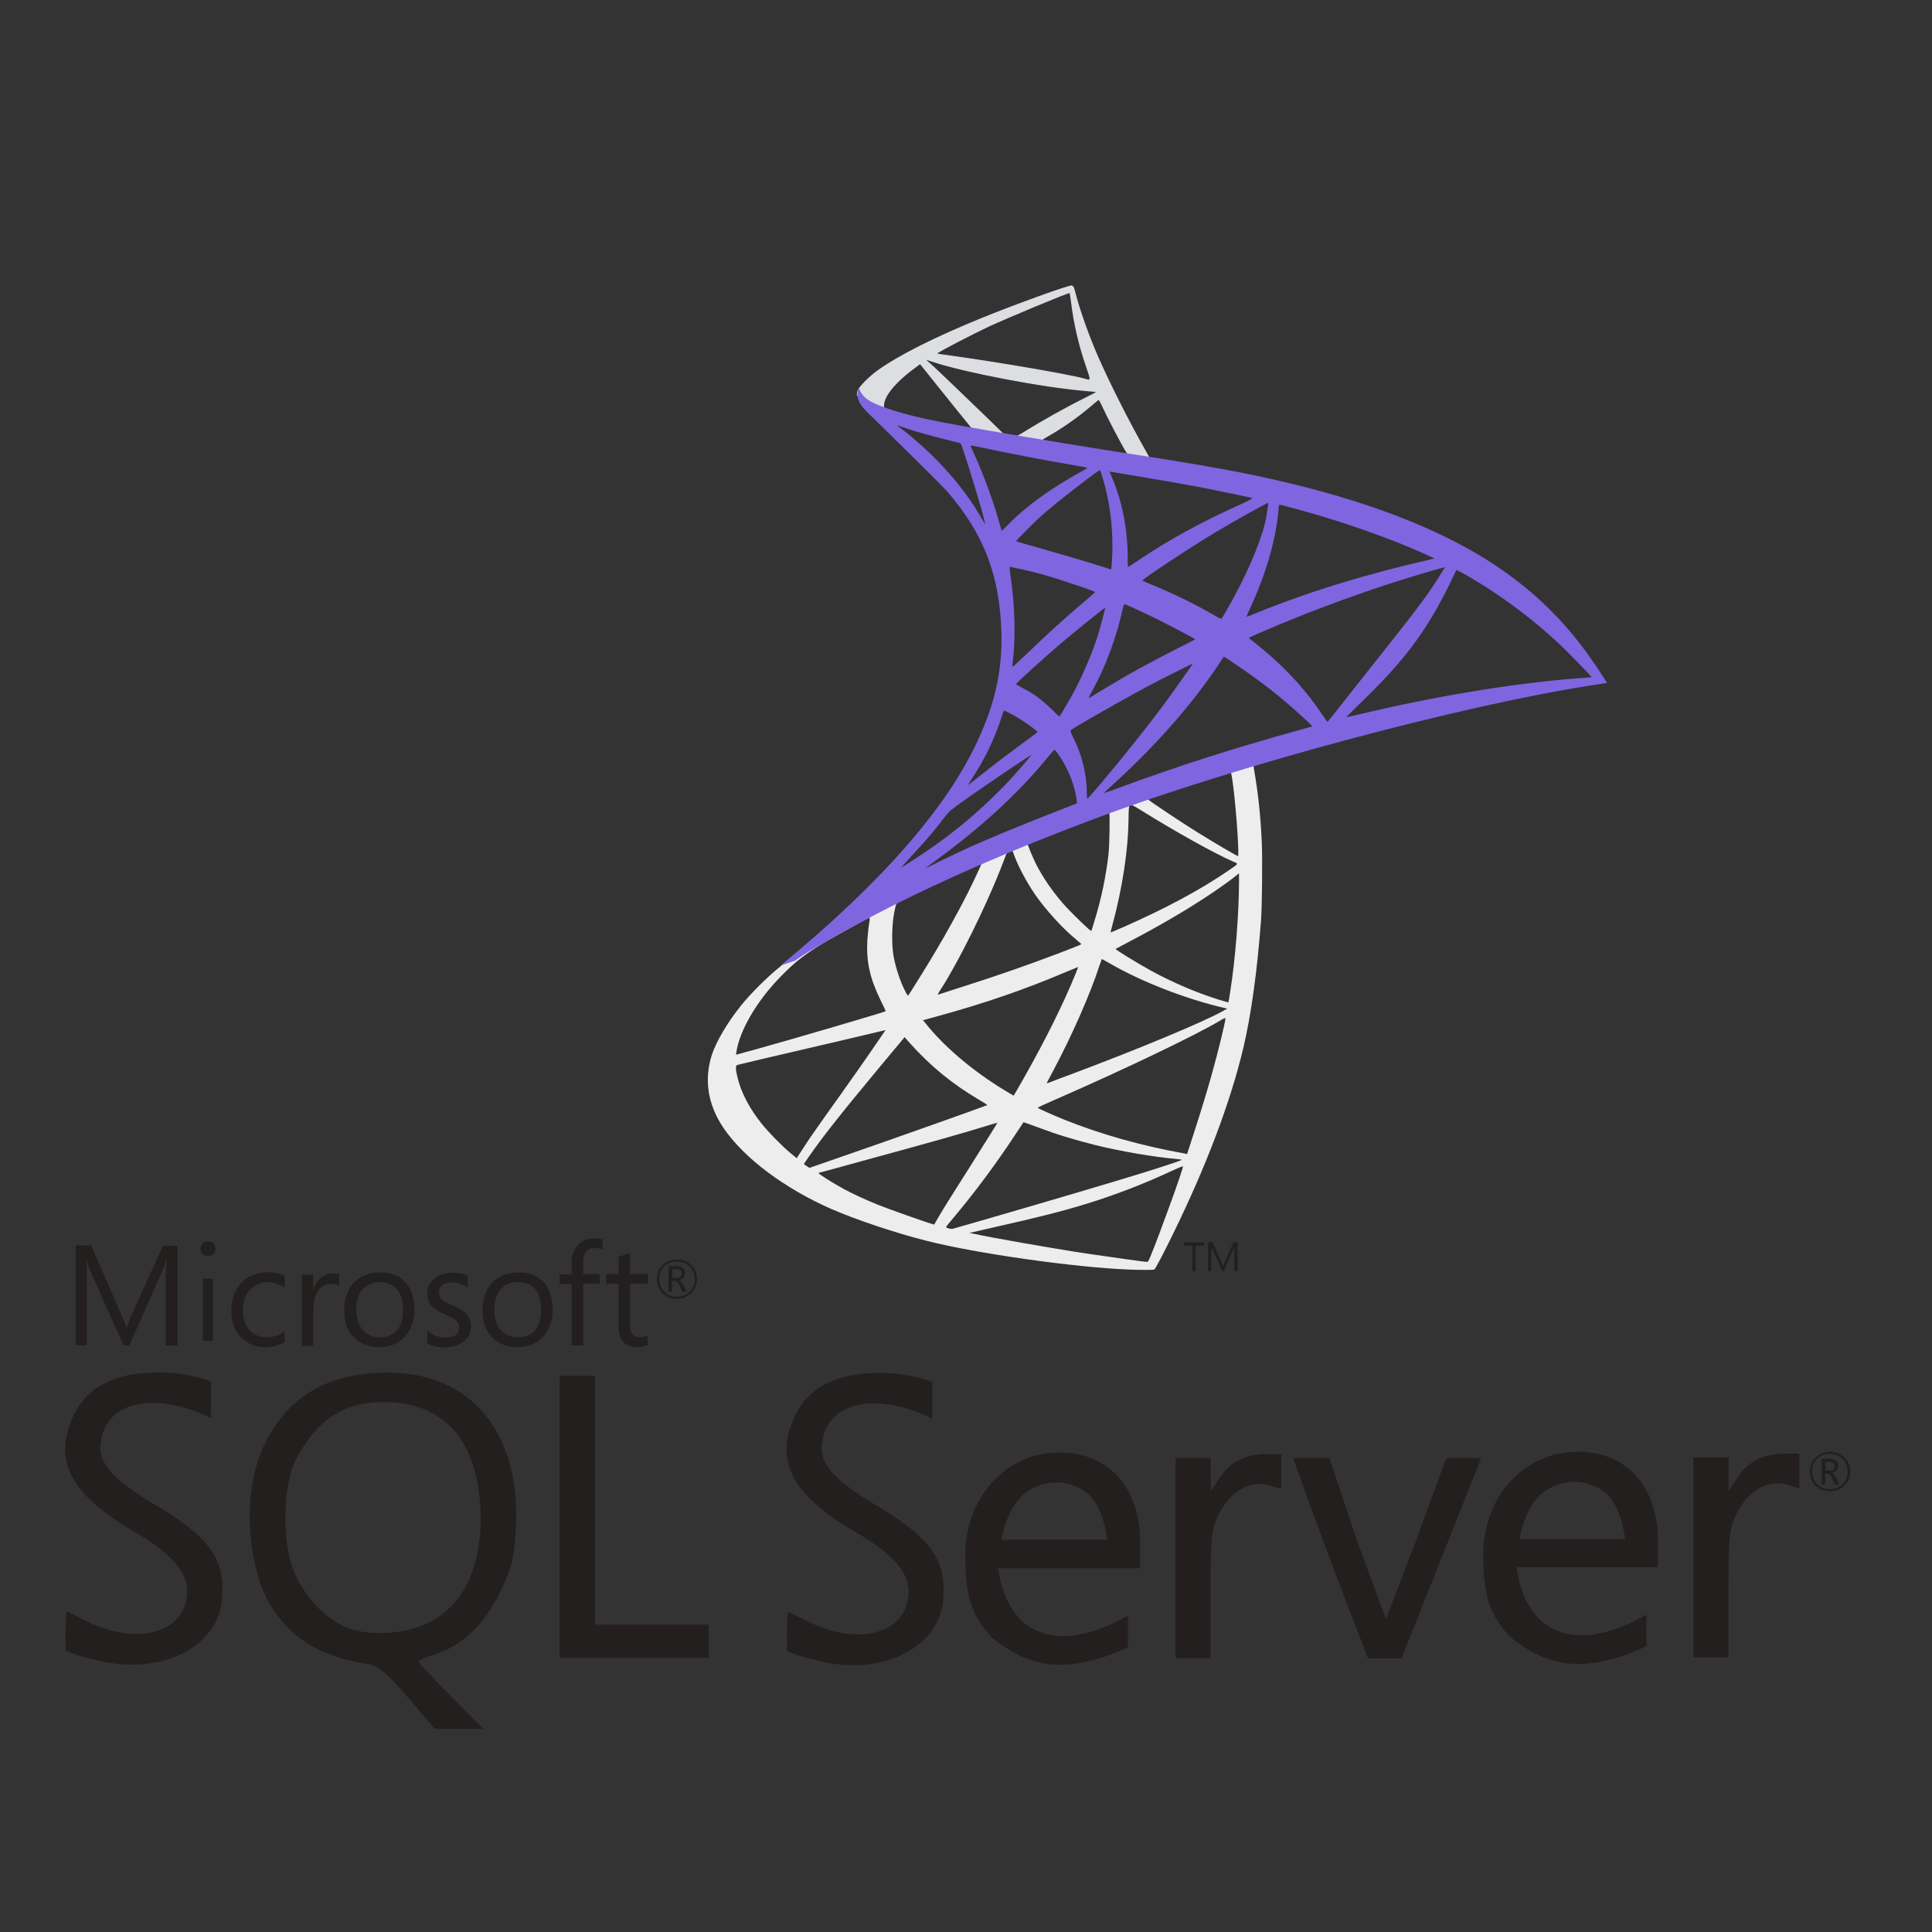 <svg width="114" height="114" viewBox="0 0 114 114" fill="none" xmlns="http://www.w3.org/2000/svg">
<rect x="0" y="0" width="114" height="114" fill="#333333" stroke="none"/>
<path d="M75.26 43.96L63.63 47.76L53.51 52.23L50.68 52.98C49.96 53.67 49.2 54.36 48.39 55.06C47.49 55.83 46.66 56.54 46.02 57.05C45.31 57.61 44.25 58.67 43.72 59.34C42.92 60.34 42.29 61.41 42.01 62.22C41.53 63.7 41.76 65.19 42.7 66.57C43.9 68.33 46.28 70.12 49.06 71.34C50.48 71.96 52.86 72.76 54.65 73.21C57.63 73.97 63.4 74.78 66.57 74.91C67.21 74.94 68.07 74.94 68.11 74.91C68.18 74.87 68.67 73.93 69.24 72.76C71.19 68.78 72.6 65.04 73.36 61.85C73.82 59.92 74.18 57.34 74.41 54.29C74.47 53.44 74.5 50.58 74.45 49.61C74.37 48.03 74.23 46.74 74.01 45.49C73.97 45.31 73.97 45.14 73.98 45.13C74.02 45.1 74.12 45.07 75.55 44.66L75.26 43.97V43.96ZM72.6 45.51C72.71 45.51 72.99 48.21 73.06 49.92C73.08 50.28 73.06 50.52 73.06 50.52C72.99 50.52 71.57 49.68 70.56 49.05C69.68 48.5 68.01 47.39 67.75 47.18C67.66 47.12 67.67 47.11 68.39 46.86C69.61 46.45 72.51 45.51 72.61 45.51H72.6ZM66.68 47.47C66.76 47.47 66.96 47.58 67.44 47.88C69.25 49.01 71.71 50.39 72.77 50.84C73.1 50.98 73.13 50.93 72.38 51.44C70.78 52.53 68.78 53.6 66.34 54.68C65.91 54.87 65.55 55.02 65.54 55.02C65.52 55.02 65.58 54.8 65.65 54.54C66.24 52.35 66.57 50.13 66.59 48.36C66.59 47.773 66.62 47.47 66.68 47.45V47.47ZM65.45 47.93C65.5 47.98 65.47 49.95 65.4 50.49C65.24 51.77 65 52.97 64.59 54.31C64.49 54.64 64.41 54.91 64.39 54.93C64.35 54.97 63.15 53.8 62.75 53.34C62.06 52.55 61.53 51.76 61.13 50.98C60.93 50.58 60.61 49.81 60.64 49.78C60.78 49.68 65.41 47.89 65.45 47.92V47.93ZM59.7 50.19C59.7 50.19 59.72 50.19 59.73 50.19C59.75 50.21 59.81 50.35 59.86 50.51C60.14 51.27 60.77 52.4 61.32 53.12C61.92 53.91 62.7 54.76 63.35 55.31C63.56 55.49 63.75 55.65 63.78 55.68C63.83 55.73 63.85 55.72 62.42 56.27C60.76 56.9 58.95 57.54 56.87 58.2C56.37 58.36 55.88 58.52 55.38 58.68C55.3 58.71 55.33 58.66 55.56 58.3C56.59 56.69 58.15 53.53 59.03 51.3C59.18 50.91 59.33 50.53 59.36 50.44C59.4 50.32 59.44 50.27 59.55 50.21C59.61 50.19 59.67 50.17 59.7 50.17V50.19ZM57.94 50.92C57.94 50.92 57.52 51.88 57.08 52.74C56.23 54.4 55.3 56.04 54.05 58.02C53.84 58.36 53.64 58.68 53.61 58.71C53.57 58.77 53.55 58.75 53.41 58.48C53.11 57.89 52.86 57.13 52.73 56.44C52.6 55.75 52.62 54.56 52.77 53.82C52.88 53.27 52.88 53.28 53.14 53.15C54.27 52.58 57.91 50.87 57.94 50.91V50.92ZM73.11 51.54V51.91C73.11 53.87 72.9 56.56 72.59 58.52C72.54 58.86 72.49 59.14 72.48 59.15C72.48 59.15 72.23 59.08 71.93 58.99C70.61 58.58 69.18 57.97 67.89 57.26C67.04 56.79 65.8 56.03 65.83 55.99C65.83 55.99 66.21 55.79 66.64 55.56C68.36 54.66 70.02 53.7 71.45 52.74C71.99 52.38 72.8 51.8 72.97 51.64L73.11 51.53V51.54ZM51.31 54.14C51.31 54.14 51.34 54.21 51.28 54.53C51.24 54.76 51.2 55.18 51.18 55.47C51.11 56.75 51.32 57.7 51.95 59C52.13 59.36 52.27 59.66 52.26 59.67C52.2 59.72 46.38 61.43 44.55 61.93C44 62.08 43.53 62.21 43.49 62.22C43.43 62.24 43.42 62.22 43.45 62.08C43.65 60.79 44.64 59.1 46.01 57.68C46.92 56.73 47.65 56.18 48.9 55.46C49.8 54.95 51.18 54.19 51.28 54.15C51.28 54.15 51.28 54.15 51.3 54.15L51.31 54.14ZM65.02 56.59C65.02 56.59 65.24 56.7 65.49 56.85C67.37 57.94 69.99 58.95 72.22 59.47L72.42 59.51L72.14 59.67C70.97 60.32 67.13 61.92 63.2 63.39C62.63 63.6 62.07 63.81 61.96 63.86C61.85 63.9 61.76 63.93 61.76 63.92C61.76 63.91 61.92 63.6 62.12 63.23C63.22 61.17 64.33 58.67 64.89 56.93C64.96 56.76 65 56.61 65.01 56.6L65.02 56.59ZM63.62 57.05C63.62 57.05 63.56 57.24 63.47 57.45C62.71 59.31 61.7 61.33 60.42 63.6C60.09 64.18 59.82 64.65 59.81 64.65C59.8 64.65 59.54 64.49 59.22 64.3C57.36 63.16 55.7 61.75 54.62 60.39L54.46 60.2L55.26 59.98C58.13 59.2 60.56 58.35 62.98 57.32C63.32 57.18 63.6 57.06 63.61 57.06L63.62 57.05ZM72.31 60.08C72.31 60.28 71.87 62.09 71.5 63.4C71.19 64.5 70.93 65.36 70.44 66.88C70.23 67.55 70.04 68.1 70.04 68.1C70.04 68.1 69.98 68.1 69.93 68.07C67.32 67.6 64.98 66.94 62.78 66.06C62.16 65.81 61.29 65.42 61.23 65.37C61.21 65.35 61.74 65.11 62.41 64.82C66.41 63.07 70.56 61.08 71.98 60.23C72.15 60.12 72.28 60.07 72.31 60.07V60.08ZM52.26 60.77C52.26 60.77 51.16 62.4 49.6 64.59C49.05 65.35 48.42 66.25 48.18 66.59C47.94 66.92 47.58 67.45 47.38 67.77L47.01 68.34L46.61 68.01C46.14 67.62 45.34 66.8 44.97 66.34C44.21 65.4 43.7 64.41 43.5 63.5C43.4 63.08 43.4 62.87 43.5 62.84C43.63 62.8 45.98 62.25 48.18 61.74C49.4 61.46 50.82 61.12 51.33 61C51.84 60.88 52.25 60.78 52.26 60.78V60.77ZM53.38 61.2L53.66 61.52C54.93 62.94 56.22 63.98 57.78 64.9C58.06 65.06 58.27 65.2 58.25 65.21C58.19 65.25 52.82 67.16 50.33 68.02C48.93 68.51 47.78 68.91 47.77 68.91C47.76 68.91 47.68 68.86 47.59 68.8L47.43 68.69L47.68 68.32C48.51 67.12 49.54 65.81 51.8 63.09L53.36 61.22L53.38 61.2ZM60.4 66.22C60.4 66.22 60.8 66.35 61.27 66.53C62.41 66.96 63.32 67.23 64.53 67.54C66.02 67.92 68.19 68.29 69.46 68.39C69.65 68.41 69.76 68.43 69.72 68.45C69.66 68.49 68.37 68.92 67.42 69.21C65.91 69.68 61.29 71.05 57.53 72.13C56.84 72.33 56.24 72.5 56.2 72.51C56.11 72.53 55.82 72.45 55.82 72.41C55.82 72.39 56.03 72.12 56.29 71.82C57.56 70.31 58.81 68.62 59.86 67.02C60.15 66.58 60.4 66.22 60.4 66.21V66.22ZM58.85 66.26C58.85 66.26 58.23 67.27 57.14 68.99C56.67 69.72 56.16 70.55 55.97 70.84C55.79 71.12 55.53 71.56 55.38 71.81L55.12 72.26L54.99 72.22C54.67 72.13 52.45 71.35 51.86 71.11C51.13 70.82 50.37 70.47 49.81 70.17C49.11 69.79 48.23 69.23 48.3 69.21C48.32 69.21 49.52 68.88 50.97 68.48C54.82 67.43 56.96 66.83 58.36 66.39C58.62 66.31 58.83 66.25 58.84 66.26H58.85ZM69.8 68.83C69.84 68.92 68.41 72.87 67.89 74.12C67.78 74.4 67.73 74.47 67.67 74.46C67.52 74.46 65.45 74.16 64.2 73.98C62.01 73.65 58.34 73 57.41 72.79L57.2 72.75L58.51 72.45C61.32 71.82 62.68 71.47 64.05 71.05C65.78 70.52 67.5 69.86 69.23 69.05C69.5 68.93 69.73 68.83 69.79 68.82L69.8 68.83Z" fill="url(#paint0_linear_350_527)"/>
<path d="M63.26 16.84C63.07 16.81 59.95 17.94 57.93 18.76C55.21 19.87 53.1 20.92 51.8 21.84C51.32 22.18 50.71 22.79 50.61 23.03C50.57 23.12 50.56 23.22 50.56 23.33L51.74 24.45L54.54 25.35L61.21 26.55L68.84 27.86L68.92 27.2C68.92 27.2 68.88 27.2 68.85 27.2L67.85 27.04L67.65 26.68C66.61 24.85 65.47 22.58 64.8 21.05C64.28 19.86 63.79 18.49 63.52 17.51C63.37 16.91 63.35 16.88 63.26 16.87V16.84ZM63.12 17.29C63.12 17.29 63.16 17.55 63.2 17.84C63.35 19.07 63.62 20.26 64.05 21.54C64.38 22.51 64.38 22.45 64 22.34C63.1 22.09 59.09 21.4 56.17 20.99C55.7 20.93 55.31 20.87 55.31 20.86C55.27 20.82 57.41 19.71 58.35 19.27C59.55 18.72 62.86 17.34 63.11 17.29H63.12ZM54.65 21.23L54.99 21.34C56.85 21.97 61.54 22.87 64.13 23.08C64.42 23.11 64.67 23.13 64.68 23.13C64.68 23.13 64.44 23.27 64.13 23.42C62.88 24.04 61.51 24.81 60.56 25.4C60.28 25.58 60.02 25.72 59.99 25.72C59.96 25.72 59.77 25.68 59.58 25.66L59.23 25.61L58.35 24.75C56.8 23.25 55.59 22.09 55.12 21.65L54.66 21.24L54.65 21.23ZM54.3 21.5L55.54 23.05C56.22 23.9 56.9 24.74 57.05 24.92C57.2 25.1 57.32 25.25 57.31 25.26C57.27 25.29 55.52 24.94 54.58 24.73C53.62 24.51 53.23 24.4 52.64 24.22L52.16 24.06V23.94C52.16 23.35 52.92 22.47 54.18 21.57L54.29 21.49L54.3 21.5ZM64.83 23.61C64.83 23.61 64.91 23.69 65.01 23.93C65.31 24.59 66.24 26.37 66.47 26.71C66.54 26.82 66.66 26.83 65.42 26.63C62.44 26.15 61.48 25.99 61.48 25.97C61.48 25.97 61.57 25.9 61.68 25.84C62.6 25.33 63.54 24.68 64.36 23.98C64.56 23.81 64.75 23.65 64.78 23.63C64.78 23.61 64.81 23.6 64.82 23.61H64.83Z" fill="url(#paint1_linear_350_527)"/>
<path d="M50.68 22.9C50.68 22.9 50.49 23.21 50.68 23.67C50.79 23.95 51.13 24.29 51.51 24.65C51.51 24.65 55.42 28.47 55.9 29.01C58.06 31.51 59 33.97 59.09 37.36C59.14 39.54 58.73 41.46 57.7 43.68C55.87 47.67 52.01 52.08 46.06 56.97L46.93 56.68C47.49 56.26 48.26 55.81 50.05 54.82C54.19 52.55 58.85 50.47 64.57 48.32C72.8 45.22 86.33 41.6 94.03 40.42L94.83 40.3L94.71 40.11C94.01 39.02 93.52 38.34 92.94 37.62C91.25 35.53 89.2 33.83 86.7 32.42C83.25 30.49 78.8 28.99 73.15 27.87C72.09 27.66 69.75 27.25 67.85 26.96C63.82 26.34 61.22 25.9 58.35 25.41C57.32 25.23 55.78 24.97 54.76 24.75C54.23 24.64 53.22 24.4 52.43 24.13C51.8 23.88 50.88 23.64 50.69 22.89L50.68 22.9ZM52.95 25.1C52.95 25.1 53.1 25.14 53.28 25.21C53.61 25.32 54.04 25.46 54.55 25.6C54.94 25.71 55.32 25.81 55.71 25.91C56.24 26.04 56.68 26.16 56.69 26.16C56.75 26.22 57.64 29.06 57.94 30.15C58.05 30.56 58.14 30.91 58.13 30.91C58.13 30.91 58.02 30.77 57.91 30.57C56.88 28.76 55.25 26.92 53.37 25.44C53.12 25.26 52.94 25.11 52.94 25.1H52.95ZM57.28 26.29C57.28 26.29 57.52 26.32 57.75 26.37C59.24 26.7 61.93 27.21 63.64 27.5C63.93 27.54 64.16 27.6 64.16 27.61C64.16 27.62 64.05 27.69 63.92 27.76C63.63 27.91 62.46 28.6 62.07 28.87C61.09 29.52 60.21 30.22 59.58 30.86C59.33 31.12 59.11 31.33 59.11 31.33C59.11 31.33 59.06 31.18 59.01 31C58.69 29.78 58.03 27.97 57.44 26.69C57.34 26.49 57.26 26.3 57.26 26.29H57.28ZM64.89 27.74C64.94 27.76 65.03 28.06 65.21 28.72C65.54 29.99 65.68 31.42 65.63 32.75C65.61 33.12 65.59 33.46 65.58 33.51L65.55 33.6L65.09 33.45C64.15 33.15 62.62 32.7 61.31 32.33C60.56 32.13 59.96 31.94 59.96 31.93C59.96 31.88 61.05 30.79 61.52 30.37C62.41 29.59 64.82 27.72 64.9 27.75L64.89 27.74ZM65.5 27.83C65.5 27.83 69.14 28.43 70.78 28.74C72 28.98 73.78 29.35 73.88 29.39C73.93 29.41 73.75 29.51 73.16 29.78C70.84 30.83 69.12 31.77 67.4 32.91C66.95 33.21 66.57 33.46 66.56 33.46C66.55 33.46 66.54 33.21 66.54 32.9C66.54 31.23 66.21 29.54 65.59 28.12C65.53 27.98 65.48 27.85 65.48 27.84L65.5 27.83ZM74.84 29.68C74.84 29.68 74.75 30.42 74.65 30.84C74.33 32.15 73.48 34.09 72.43 35.92C72.25 36.25 72.08 36.51 72.06 36.52C72.04 36.52 71.81 36.4 71.53 36.24C70.51 35.64 69.35 35.08 68.08 34.55C67.73 34.4 67.42 34.28 67.41 34.26C67.35 34.21 70.18 32.33 71.67 31.44C72.86 30.72 74.79 29.65 74.83 29.68H74.84ZM75.51 29.78C75.59 29.78 77.19 30.22 78.02 30.47C80.09 31.09 82.46 31.96 84.01 32.66L84.65 32.95L84.2 33.06C80.42 33.93 77.18 34.93 74.06 36.2C73.81 36.31 73.58 36.39 73.56 36.39C73.54 36.39 73.63 36.19 73.74 35.94C74.68 33.94 75.29 31.86 75.44 30.08C75.44 29.91 75.48 29.78 75.5 29.78H75.51ZM59.58 33.44C59.58 33.44 60.83 33.7 61.49 33.89C62.49 34.17 64.62 34.88 64.62 34.94C64.62 34.94 64.38 35.15 64.1 35.4C62.95 36.36 61.84 37.37 60.51 38.65C60.11 39.03 59.78 39.34 59.76 39.34C59.74 39.34 59.73 39.29 59.74 39.22C59.94 37.74 59.9 35.84 59.62 33.92C59.59 33.67 59.57 33.46 59.58 33.45V33.44ZM85.26 33.47C85.26 33.47 84.7 34.4 84.33 34.92C83.8 35.68 83.03 36.68 81.28 38.88C80.36 40.04 79.32 41.35 78.98 41.79C78.63 42.23 78.34 42.6 78.33 42.6C78.32 42.6 78.21 42.44 78.08 42.25C77.1 40.77 75.92 39.48 74.52 38.32C74.26 38.1 73.97 37.86 73.87 37.79C73.77 37.72 73.69 37.65 73.69 37.64C73.69 37.61 75.18 36.97 76.32 36.51C78.31 35.7 81.01 34.73 83.05 34.11C84.11 33.78 85.25 33.45 85.27 33.47H85.26ZM85.94 33.64C85.94 33.64 86.19 33.74 86.44 33.89C88.58 35.11 90.67 36.69 92.32 38.3C92.79 38.76 93.94 39.95 93.92 39.96C93.92 39.96 93.52 40 93.04 40.03C89.34 40.31 84.6 41.09 80.04 42.19C79.73 42.26 79.46 42.32 79.44 42.32C79.42 42.32 79.77 41.98 80.2 41.56C82.87 38.98 84.1 37.36 85.54 34.46C85.74 34.03 85.92 33.66 85.94 33.63V33.64ZM66.36 35.65C66.48 35.68 67.63 36.21 68.49 36.64C69.28 37.04 70.47 37.67 70.53 37.72C70.53 37.72 70.12 37.95 69.6 38.2C67.95 39.03 66.53 39.81 65.05 40.71C64.63 40.97 64.28 41.18 64.27 41.18C64.23 41.18 64.24 41.14 64.48 40.71C65.27 39.27 65.9 37.54 66.26 35.87C66.3 35.74 66.33 35.65 66.36 35.65ZM65.22 35.86C65.22 35.86 64.95 36.97 64.76 37.56C64.4 38.68 63.79 40.07 63.2 41.13C63.06 41.38 62.85 41.74 62.73 41.94L62.51 42.29L62.02 41.82C61.45 41.27 60.98 40.92 60.38 40.62C60.14 40.5 59.96 40.39 59.96 40.37C59.96 40.3 61.46 38.94 62.62 37.95C63.45 37.24 65.19 35.84 65.21 35.87L65.22 35.86ZM72.21 38.74L72.64 39.02C73.62 39.66 74.79 40.51 75.67 41.26C76.17 41.67 77.14 42.54 77.33 42.75L77.44 42.86L76.73 43.06C72.7 44.18 69.59 45.17 65.96 46.51C65.56 46.66 65.21 46.78 65.19 46.78C65.14 46.78 65.09 46.82 66 45.99C68.32 43.85 70.38 41.5 71.91 39.2L72.22 38.73L72.21 38.74ZM70.37 39.19C70.37 39.19 69.18 40.9 68.46 41.86C67.6 43 66.07 44.92 65.01 46.17C64.57 46.69 64.19 47.12 64.17 47.13C64.14 47.13 64.13 47.01 64.13 46.8C64.13 45.74 63.86 44.6 63.38 43.63C63.18 43.23 63.14 43.13 63.19 43.08C63.36 42.93 65.92 41.47 67.53 40.6C68.62 40.02 70.33 39.16 70.35 39.18L70.37 39.19ZM59.25 41.92C59.25 41.92 59.48 42.03 59.71 42.15C60.27 42.46 60.77 42.8 61.22 43.17C61.24 43.19 61.01 43.37 60.71 43.59C59.87 44.19 58.61 45.15 57.87 45.74C57.1 46.36 57.07 46.37 57.16 46.24C57.74 45.35 58.03 44.85 58.34 44.21C58.61 43.64 58.89 42.96 59.08 42.37C59.15 42.12 59.24 41.92 59.26 41.92H59.25ZM62.22 44.24C62.22 44.24 62.32 44.31 62.55 44.66C63.05 45.41 63.44 46.41 63.53 47.22L63.55 47.4L62.35 47.87C60.2 48.71 58.21 49.53 56.86 50.15C56.48 50.33 55.82 50.64 55.39 50.85C54.96 51.07 54.61 51.24 54.61 51.23C54.61 51.22 54.88 51.02 55.22 50.77C57.85 48.86 60.13 46.77 61.83 44.68C62.01 44.46 62.18 44.26 62.2 44.25H62.22V44.24ZM60.85 44.57C60.85 44.57 59.88 45.74 59.2 46.43C57.5 48.16 55.82 49.52 53.74 50.84C53.48 51.01 53.24 51.16 53.21 51.17C53.15 51.21 53.23 51.12 54.14 50.12C54.72 49.5 55.16 48.97 55.66 48.32C55.99 47.89 56.06 47.83 56.54 47.48C57.83 46.55 60.81 44.53 60.85 44.56V44.57Z" fill="#8065E0"/>
<path d="M22.78 80.98C22.62 80.98 22.46 81 22.29 81C19.01 81.17 16.8 82.62 15.51 85.43C14.41 87.98 14.53 91.3 15.52 93.87C16.68 96.37 18.55 97.69 21.68 98.19C22.34 98.3 22.78 98.66 24.07 100.16L25.65 102.01H28.51L26.61 100.09C25.56 99.04 24.71 98.12 24.71 98.04C24.71 97.96 25.11 97.78 25.6 97.64C27.2 97.15 28.54 95.92 29.47 94.02C30.22 92.49 30.33 92.02 30.44 90.13C30.72 84.48 27.75 80.95 22.79 80.99L22.78 80.98ZM25.29 95.75C23.9 96.42 21.88 96.56 20.56 96.07C19.2 95.57 17.88 94.15 17.28 92.55C16.62 90.8 16.71 87.57 17.47 86.11C18.68 83.79 20.29 82.73 22.63 82.73C26.11 82.73 28.08 84.86 28.34 88.86C28.54 92.2 27.43 94.71 25.28 95.75H25.29ZM74.67 85.8C73.47 85.8 72.55 86.29 71.93 87.24L71.44 88V86.03H69.36V97.84H71.43V94.07C71.43 90.62 71.47 90.22 71.96 89.27C72.62 87.98 73.77 87.33 74.87 87.64L75.61 87.86V85.81H74.65L74.67 85.8ZM62.48 85.7C62.07 85.7 61.64 85.75 61.21 85.85C58.43 86.58 56.87 89.23 56.96 91.97C56.96 94.26 57.4 95.41 58.51 96.61C60.77 98.47 62.82 98.62 65.58 97.62C66.05 97.42 66.56 97.19 66.56 97.19V95.33L65.58 95.84C63.34 96.81 61.66 96.81 60.31 95.67C59.45 94.79 59.07 93.74 58.9 92.54H67.27V90.95C67.27 87.71 65.32 85.66 62.47 85.71L62.48 85.7ZM59.09 90.87C59.09 90.87 59.4 88.85 60.55 88.05C61.1 87.66 61.74 87.47 62.35 87.47C62.96 87.47 63.59 87.67 64.1 88.06C65.15 88.87 65.33 90.85 65.33 90.85H59.09V90.87ZM9.06 88.74C6.81 87.38 5.81 86.39 5.93 85.24C6.28 82.03 10.24 82.48 12.44 83.69L12.46 81.53C12.46 81.53 11.25 81 9.51 80.98C6.84 80.94 5.12 81.81 4.31 83.59C3.12 86.22 4.17 88.2 7.97 90.41C10.1 91.65 11.04 92.73 11.04 93.9C11.04 96.33 8.11 97.17 5.1 95.65C4.48 95.34 3.95 95.08 3.93 95.08C3.82 95.77 3.88 97.41 3.88 97.41C3.88 97.41 4.81 97.8 6.2 98.07C9.65 98.76 12.79 97.14 13.08 94.51C13.34 92.04 12.45 90.75 9.07 88.73L9.06 88.74ZM93.04 85.67C92.64 85.67 92.21 85.73 91.76 85.82C88.99 86.55 87.42 89.2 87.53 91.94C87.53 94.23 87.97 95.36 89.08 96.56C91.34 98.42 93.39 98.57 96.17 97.57C96.64 97.37 97.15 97.14 97.15 97.14V95.28L96.17 95.79C93.93 96.76 92.25 96.76 90.9 95.61C90.03 94.74 89.66 93.7 89.48 92.48H97.83V90.89C97.83 87.66 95.88 85.61 93.03 85.66L93.04 85.67ZM89.65 90.85C89.65 90.85 89.96 88.83 91.11 88.02C91.66 87.63 92.29 87.44 92.91 87.44C93.53 87.44 94.15 87.64 94.66 88.03C95.71 88.84 95.89 90.83 95.89 90.83H89.65V90.84V90.85ZM51.61 88.77C49.36 87.41 48.36 86.42 48.49 85.27C48.84 82.06 52.8 82.51 55 83.72L55.02 81.56C55.02 81.56 53.81 81.03 52.07 81.01C49.4 80.97 47.68 81.84 46.87 83.62C45.68 86.25 46.75 88.23 50.54 90.44C52.67 91.68 53.61 92.74 53.61 93.92C53.61 96.35 50.69 97.21 47.67 95.67C47.05 95.36 46.53 95.11 46.5 95.11C46.39 95.8 46.45 97.44 46.45 97.44C46.45 97.44 47.37 97.82 48.75 98.1C52.2 98.79 55.34 97.17 55.64 94.55C55.9 92.1 55.01 90.8 51.64 88.78L51.61 88.77ZM105.23 85.78C104.03 85.78 103.1 86.27 102.49 87.22L102 87.97V86H99.92V97.8H101.99V94.03C101.99 90.58 102.03 90.18 102.52 89.23C103.18 87.94 104.33 87.29 105.43 87.6L106.17 87.82V85.77H105.21L105.23 85.78ZM35.11 88.7V81.18H33.02V97.83H41.82V95.86H35.11V88.69V88.7ZM83.5 91.05L81.78 95.54L80.12 91.03L78.44 86.03H76.3C77.69 89.96 79.2 93.97 80.72 97.85C81.38 97.87 82.04 97.85 82.7 97.85L85.03 92L87.4 86.03H85.35C85.35 86.03 84.45 88.4 83.5 91.06V91.05ZM39.93 76.64C40.27 76.64 40.55 76.53 40.78 76.3C41.01 76.07 41.13 75.8 41.13 75.47C41.13 75.14 41.01 74.85 40.78 74.64C40.55 74.42 40.28 74.32 39.95 74.32C39.62 74.32 39.33 74.43 39.1 74.66C38.87 74.89 38.76 75.17 38.76 75.49C38.76 75.81 38.87 76.11 39.1 76.32C39.32 76.54 39.6 76.64 39.93 76.64ZM39.19 74.73C39.39 74.53 39.63 74.44 39.95 74.44C40.24 74.44 40.49 74.53 40.69 74.73C40.89 74.93 41 75.17 41 75.47C41 75.77 40.89 76.02 40.69 76.22C40.49 76.42 40.24 76.52 39.95 76.52C39.66 76.52 39.41 76.43 39.21 76.22C39.01 76.02 38.9 75.76 38.9 75.47C38.9 75.18 38.99 74.93 39.19 74.73ZM39.69 75.58H39.83C39.93 75.58 40.02 75.67 40.1 75.85L40.26 76.21H40.51L40.31 75.81C40.23 75.65 40.15 75.55 40.05 75.53C40.17 75.5 40.26 75.46 40.33 75.38C40.4 75.31 40.42 75.22 40.42 75.11C40.42 74.99 40.38 74.89 40.3 74.83C40.21 74.75 40.06 74.71 39.87 74.71H39.44V76.22H39.66V75.59H39.69V75.58ZM39.69 74.88H39.88C40.02 74.88 40.11 74.91 40.16 74.95C40.21 74.99 40.22 75.04 40.22 75.14C40.22 75.31 40.11 75.4 39.91 75.4H39.68V74.89L39.69 74.88ZM5.13 75.44C5.13 74.91 5.11 74.52 5.1 74.29H5.11C5.16 74.56 5.23 74.76 5.28 74.9L7.29 79.39H7.63L9.64 74.86C9.69 74.74 9.75 74.55 9.81 74.29H9.83C9.79 74.74 9.78 75.13 9.78 75.44V79.4H10.47V73.51H9.61L7.76 77.6C7.69 77.76 7.6 78 7.48 78.33H7.45C7.41 78.17 7.32 77.93 7.18 77.63L5.38 73.49H4.46V79.38H5.12V75.43H5.13V75.44ZM11.97 75.45H12.56V79.12H11.97V75.45ZM12.27 74.11C12.39 74.11 12.5 74.07 12.58 73.99C12.66 73.91 12.72 73.8 12.72 73.68C12.72 73.56 12.68 73.45 12.59 73.37C12.51 73.29 12.4 73.25 12.28 73.25C12.16 73.25 12.05 73.29 11.97 73.37C11.89 73.45 11.83 73.56 11.83 73.68C11.83 73.81 11.87 73.91 11.97 73.99C12.06 74.07 12.16 74.11 12.28 74.11H12.27ZM16.8 79.2V78.55C16.48 78.79 16.13 78.91 15.76 78.91C15.33 78.91 14.98 78.76 14.72 78.48C14.47 78.2 14.33 77.81 14.33 77.32C14.33 76.83 14.47 76.41 14.75 76.1C15.02 75.8 15.37 75.66 15.8 75.66C16.15 75.66 16.49 75.77 16.8 75.98V75.29C16.52 75.14 16.19 75.07 15.83 75.07C15.16 75.07 14.63 75.29 14.24 75.7C13.85 76.12 13.65 76.68 13.65 77.37C13.65 77.98 13.82 78.49 14.19 78.88C14.57 79.28 15.05 79.49 15.65 79.49C16.11 79.48 16.48 79.38 16.81 79.19L16.8 79.2ZM18.5 77.25C18.5 76.77 18.61 76.38 18.81 76.11C19 75.87 19.23 75.75 19.5 75.75C19.73 75.75 19.89 75.79 20.01 75.89V75.19C19.92 75.15 19.78 75.14 19.61 75.14C19.37 75.14 19.15 75.22 18.96 75.37C18.76 75.53 18.6 75.77 18.5 76.08H18.48V75.22H17.81V79.42H18.48V77.26H18.49L18.5 77.25ZM22.36 79.49C22.99 79.49 23.5 79.29 23.88 78.88C24.26 78.48 24.45 77.94 24.45 77.26C24.45 76.58 24.28 76.05 23.92 75.66C23.57 75.27 23.09 75.08 22.45 75.08C21.81 75.08 21.31 75.27 20.93 75.63C20.53 76.03 20.31 76.6 20.31 77.33C20.31 77.96 20.48 78.49 20.85 78.88C21.23 79.28 21.73 79.49 22.36 79.49ZM21.41 76.06C21.67 75.79 22 75.66 22.42 75.66C22.84 75.66 23.18 75.79 23.42 76.06C23.66 76.34 23.78 76.75 23.78 77.29C23.78 77.83 23.67 78.21 23.44 78.48C23.21 78.76 22.87 78.91 22.43 78.91C21.99 78.91 21.66 78.76 21.41 78.48C21.16 78.2 21.03 77.81 21.03 77.29C21 76.78 21.14 76.36 21.41 76.06ZM27.4 79.12C27.66 78.89 27.79 78.61 27.79 78.26C27.79 77.95 27.68 77.69 27.48 77.49C27.32 77.33 27.06 77.18 26.7 77.03C26.38 76.89 26.17 76.77 26.07 76.68C25.96 76.57 25.9 76.44 25.9 76.25C25.9 76.08 25.97 75.94 26.1 75.83C26.24 75.72 26.41 75.67 26.64 75.67C27 75.67 27.31 75.77 27.6 75.97V75.3C27.33 75.16 27.03 75.1 26.7 75.1C26.27 75.1 25.9 75.22 25.63 75.45C25.35 75.68 25.21 75.98 25.21 76.32C25.21 76.63 25.3 76.89 25.48 77.07C25.63 77.23 25.88 77.39 26.23 77.54C26.57 77.69 26.8 77.82 26.92 77.93C27.04 78.04 27.09 78.17 27.09 78.33C27.09 78.72 26.82 78.92 26.3 78.92C25.9 78.92 25.53 78.79 25.21 78.52V79.25C25.5 79.43 25.86 79.51 26.25 79.51C26.75 79.48 27.14 79.36 27.41 79.12H27.4ZM30.61 75.08C29.98 75.08 29.47 75.27 29.09 75.63C28.69 76.03 28.47 76.6 28.47 77.33C28.47 77.96 28.64 78.49 29.01 78.88C29.39 79.28 29.89 79.49 30.52 79.49C31.15 79.49 31.66 79.29 32.04 78.88C32.42 78.48 32.61 77.94 32.61 77.26C32.61 76.58 32.43 76.05 32.08 75.66C31.72 75.27 31.23 75.08 30.61 75.08ZM31.92 77.29C31.92 77.8 31.81 78.21 31.58 78.48C31.35 78.76 31.01 78.91 30.57 78.91C30.13 78.91 29.8 78.76 29.55 78.48C29.3 78.2 29.17 77.81 29.17 77.29C29.17 76.75 29.3 76.33 29.57 76.05C29.82 75.78 30.16 75.65 30.58 75.65C31 75.65 31.33 75.79 31.58 76.05C31.8 76.35 31.92 76.75 31.92 77.29ZM33.74 79.39H34.41V75.75H35.39V75.18H34.41V74.53C34.41 73.94 34.64 73.64 35.11 73.64C35.27 73.64 35.43 73.68 35.55 73.75V73.14C35.43 73.09 35.27 73.07 35.06 73.07C34.7 73.07 34.4 73.18 34.16 73.41C33.88 73.68 33.73 74.03 33.73 74.5V75.19H33.02V75.76H33.73V79.39H33.74ZM36.5 78.25C36.5 79.07 36.86 79.49 37.6 79.49C37.87 79.49 38.07 79.45 38.23 79.35V78.77C38.11 78.86 37.96 78.91 37.8 78.91C37.57 78.91 37.41 78.86 37.32 78.73C37.22 78.61 37.17 78.41 37.17 78.12V75.75H38.24V75.18H37.17V73.94C36.94 74.02 36.71 74.09 36.5 74.16V75.18H35.77V75.75H36.5V78.24V78.25ZM108.81 85.99C108.58 85.77 108.31 85.67 107.98 85.67C107.65 85.67 107.36 85.78 107.13 86.01C106.9 86.24 106.79 86.52 106.79 86.84C106.79 87.16 106.9 87.46 107.13 87.67C107.36 87.89 107.64 87.99 107.98 87.99C108.32 87.99 108.6 87.88 108.83 87.65C109.06 87.42 109.18 87.15 109.18 86.82C109.17 86.48 109.05 86.2 108.82 85.98L108.81 85.99ZM108.71 87.58C108.51 87.78 108.26 87.87 107.97 87.87C107.68 87.87 107.43 87.78 107.23 87.58C107.03 87.38 106.92 87.12 106.92 86.82C106.92 86.52 107.01 86.28 107.22 86.08C107.42 85.88 107.66 85.79 107.97 85.79C108.26 85.79 108.51 85.88 108.71 86.08C108.91 86.28 109.02 86.53 109.02 86.82C109.02 87.13 108.93 87.37 108.71 87.58ZM108.1 86.9C108.22 86.87 108.32 86.82 108.38 86.75C108.45 86.68 108.47 86.59 108.47 86.48C108.47 86.36 108.43 86.26 108.35 86.2C108.26 86.12 108.11 86.08 107.92 86.08H107.49V87.59H107.71V86.96H107.84C107.93 86.96 108.03 87.05 108.11 87.23L108.27 87.59H108.53L108.33 87.19C108.26 87.01 108.18 86.93 108.1 86.91V86.9ZM107.95 86.76H107.72V86.25H107.91C108.04 86.25 108.14 86.27 108.19 86.32C108.24 86.36 108.26 86.41 108.26 86.51C108.26 86.68 108.15 86.77 107.95 86.77V86.76ZM70.36 75.01H70.55V73.5H71.05V73.31H69.86V73.5H70.36V75.01ZM71.5 73.88C71.5 73.73 71.5 73.61 71.49 73.54C71.5 73.62 71.53 73.67 71.54 73.71L72.12 75H72.21L72.79 73.69C72.79 73.69 72.82 73.6 72.84 73.53C72.83 73.66 72.83 73.77 72.83 73.85V74.99H73.03V73.29H72.79L72.26 74.46C72.26 74.46 72.21 74.58 72.18 74.68H72.16C72.15 74.63 72.12 74.57 72.08 74.48L71.55 73.29H71.28V74.99H71.47V73.86H71.48L71.5 73.88Z" fill="#231F1F"/>
<defs>
<linearGradient id="paint0_linear_350_527" x1="29.78" y1="114.142" x2="34.208" y2="111.526" gradientUnits="userSpaceOnUse">
<stop stop-color="#909CA9"/>
<stop offset="1" stop-color="#EDEDEE"/>
</linearGradient>
<linearGradient id="paint1_linear_350_527" x1="29.88" y1="64.833" x2="33.443" y2="64.833" gradientUnits="userSpaceOnUse">
<stop stop-color="#939FAB"/>
<stop offset="1" stop-color="#DCDEE1"/>
</linearGradient>
</defs>
</svg>
